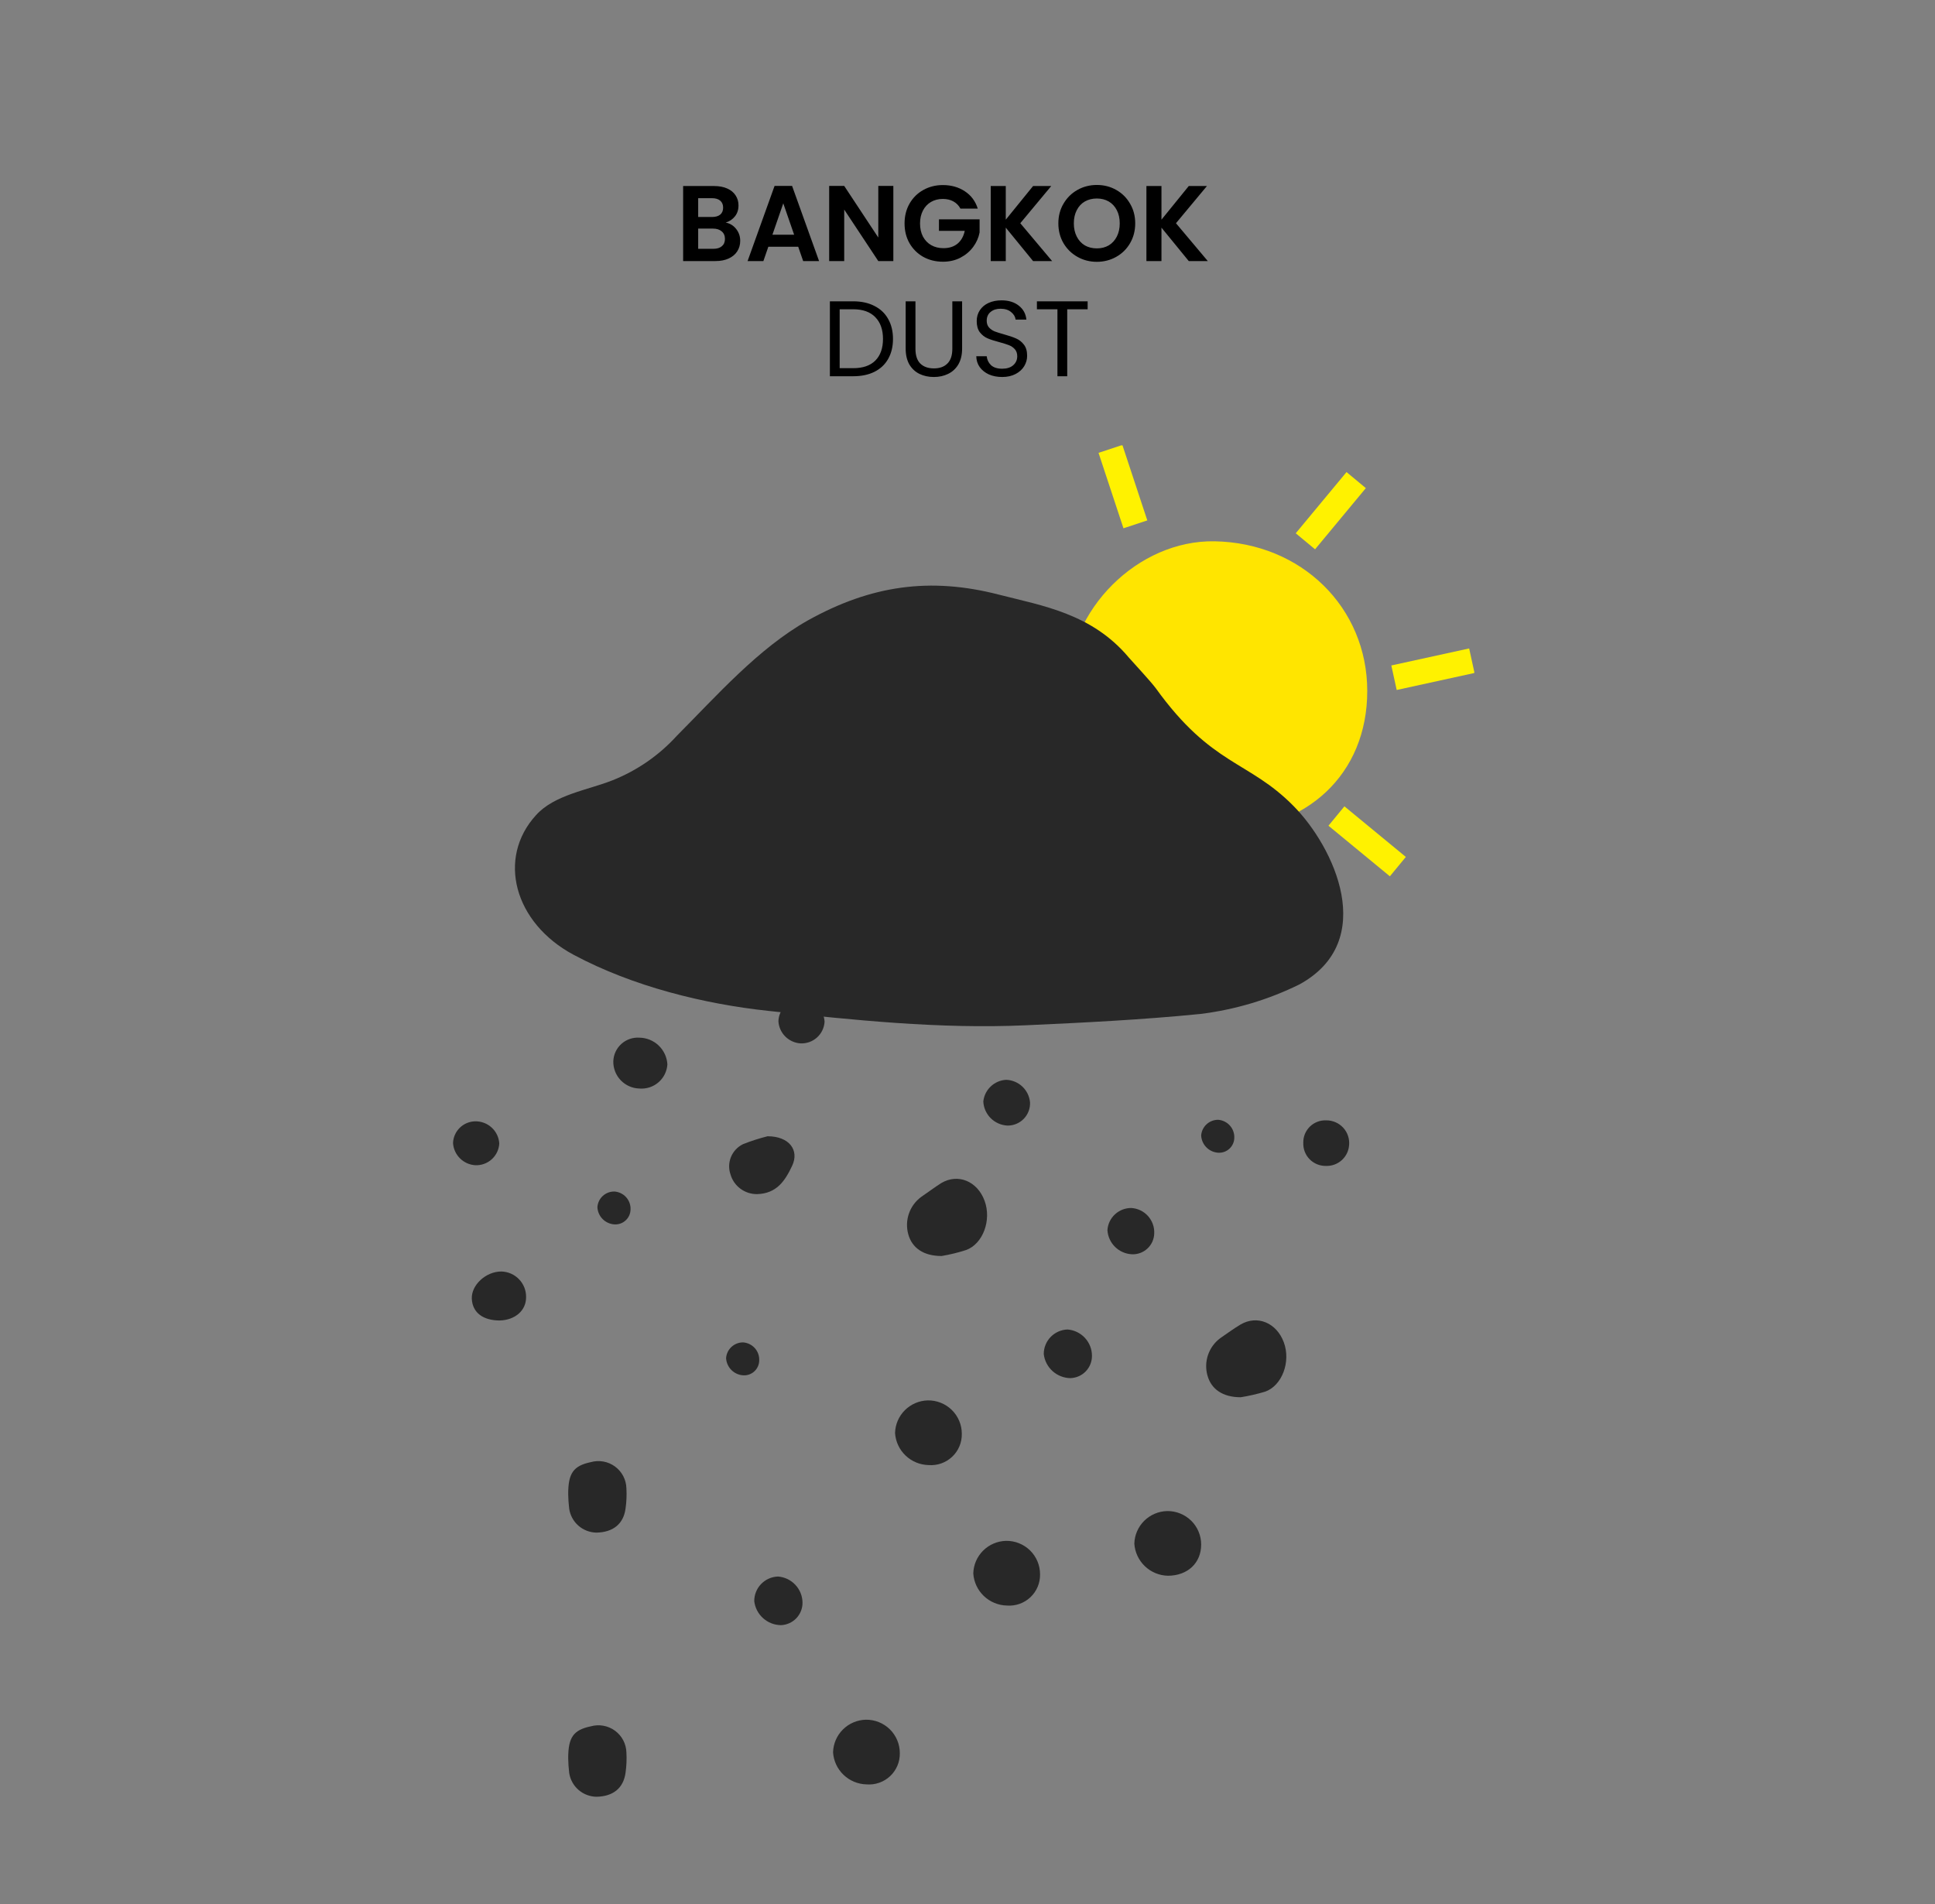 <svg width="252" height="248" viewBox="0 0 252 248" fill="none" xmlns="http://www.w3.org/2000/svg">
<rect x="0" y="0" width="252" height="248" fill="#808080" stroke="none"/>
<path d="M94.51 28.988C95.061 29.091 95.513 29.366 95.868 29.814C96.223 30.262 96.4 30.775 96.4 31.354C96.4 31.877 96.269 32.339 96.008 32.74C95.756 33.132 95.387 33.44 94.902 33.664C94.417 33.888 93.843 34 93.18 34H88.966V24.228H92.998C93.661 24.228 94.23 24.335 94.706 24.55C95.191 24.765 95.555 25.063 95.798 25.446C96.05 25.829 96.176 26.263 96.176 26.748C96.176 27.317 96.022 27.793 95.714 28.176C95.415 28.559 95.014 28.829 94.51 28.988ZM90.926 28.26H92.718C93.185 28.26 93.544 28.157 93.796 27.952C94.048 27.737 94.174 27.434 94.174 27.042C94.174 26.65 94.048 26.347 93.796 26.132C93.544 25.917 93.185 25.81 92.718 25.81H90.926V28.26ZM92.9 32.404C93.376 32.404 93.745 32.292 94.006 32.068C94.277 31.844 94.412 31.527 94.412 31.116C94.412 30.696 94.272 30.369 93.992 30.136C93.712 29.893 93.334 29.772 92.858 29.772H90.926V32.404H92.9ZM103.954 32.138H100.062L99.418 34H97.36L100.874 24.214H103.156L106.67 34H104.598L103.954 32.138ZM103.422 30.57L102.008 26.482L100.594 30.57H103.422ZM116.342 34H114.382L109.944 27.294V34H107.984V24.214H109.944L114.382 30.934V24.214H116.342V34ZM125.083 27.168C124.859 26.757 124.551 26.445 124.159 26.23C123.767 26.015 123.309 25.908 122.787 25.908C122.208 25.908 121.695 26.039 121.247 26.3C120.799 26.561 120.449 26.935 120.197 27.42C119.945 27.905 119.819 28.465 119.819 29.1C119.819 29.753 119.945 30.323 120.197 30.808C120.458 31.293 120.817 31.667 121.275 31.928C121.732 32.189 122.264 32.32 122.871 32.32C123.617 32.32 124.229 32.124 124.704 31.732C125.181 31.331 125.493 30.775 125.643 30.066H122.283V28.568H127.575V30.276C127.444 30.957 127.164 31.587 126.735 32.166C126.305 32.745 125.75 33.211 125.069 33.566C124.397 33.911 123.641 34.084 122.801 34.084C121.858 34.084 121.004 33.874 120.239 33.454C119.483 33.025 118.885 32.432 118.447 31.676C118.017 30.92 117.803 30.061 117.803 29.1C117.803 28.139 118.017 27.28 118.447 26.524C118.885 25.759 119.483 25.166 120.239 24.746C121.004 24.317 121.853 24.102 122.787 24.102C123.888 24.102 124.845 24.373 125.657 24.914C126.469 25.446 127.029 26.197 127.337 27.168H125.083ZM134.541 34L130.985 29.646V34H129.025V24.228H130.985V28.61L134.541 24.228H136.907L132.875 29.072L137.019 34H134.541ZM142.844 34.098C141.929 34.098 141.089 33.883 140.324 33.454C139.558 33.025 138.952 32.432 138.504 31.676C138.056 30.911 137.832 30.047 137.832 29.086C137.832 28.134 138.056 27.28 138.504 26.524C138.952 25.759 139.558 25.161 140.324 24.732C141.089 24.303 141.929 24.088 142.844 24.088C143.768 24.088 144.608 24.303 145.364 24.732C146.129 25.161 146.731 25.759 147.17 26.524C147.618 27.28 147.842 28.134 147.842 29.086C147.842 30.047 147.618 30.911 147.17 31.676C146.731 32.432 146.129 33.025 145.364 33.454C144.598 33.883 143.758 34.098 142.844 34.098ZM142.844 32.348C143.432 32.348 143.95 32.217 144.398 31.956C144.846 31.685 145.196 31.303 145.448 30.808C145.7 30.313 145.826 29.739 145.826 29.086C145.826 28.433 145.7 27.863 145.448 27.378C145.196 26.883 144.846 26.505 144.398 26.244C143.95 25.983 143.432 25.852 142.844 25.852C142.256 25.852 141.733 25.983 141.276 26.244C140.828 26.505 140.478 26.883 140.226 27.378C139.974 27.863 139.848 28.433 139.848 29.086C139.848 29.739 139.974 30.313 140.226 30.808C140.478 31.303 140.828 31.685 141.276 31.956C141.733 32.217 142.256 32.348 142.844 32.348ZM154.816 34L151.26 29.646V34H149.3V24.228H151.26V28.61L154.816 24.228H157.182L153.15 29.072L157.294 34H154.816Z" fill="black"/>
<path d="M111.116 39.242C112.18 39.242 113.099 39.443 113.874 39.844C114.658 40.236 115.255 40.801 115.666 41.538C116.086 42.275 116.296 43.143 116.296 44.142C116.296 45.141 116.086 46.009 115.666 46.746C115.255 47.474 114.658 48.034 113.874 48.426C113.099 48.809 112.18 49 111.116 49H108.078V39.242H111.116ZM111.116 47.95C112.376 47.95 113.337 47.619 114 46.956C114.663 46.284 114.994 45.346 114.994 44.142C114.994 42.929 114.658 41.981 113.986 41.3C113.323 40.619 112.367 40.278 111.116 40.278H109.352V47.95H111.116ZM119.222 39.242V45.416C119.222 46.284 119.432 46.928 119.852 47.348C120.282 47.768 120.874 47.978 121.63 47.978C122.377 47.978 122.96 47.768 123.38 47.348C123.81 46.928 124.024 46.284 124.024 45.416V39.242H125.298V45.402C125.298 46.214 125.135 46.9 124.808 47.46C124.482 48.011 124.038 48.421 123.478 48.692C122.928 48.963 122.307 49.098 121.616 49.098C120.926 49.098 120.3 48.963 119.74 48.692C119.19 48.421 118.751 48.011 118.424 47.46C118.107 46.9 117.948 46.214 117.948 45.402V39.242H119.222ZM130.518 49.098C129.874 49.098 129.295 48.986 128.782 48.762C128.278 48.529 127.881 48.211 127.592 47.81C127.302 47.399 127.153 46.928 127.144 46.396H128.502C128.548 46.853 128.735 47.241 129.062 47.558C129.398 47.866 129.883 48.02 130.518 48.02C131.124 48.02 131.6 47.871 131.946 47.572C132.3 47.264 132.478 46.872 132.478 46.396C132.478 46.023 132.375 45.719 132.17 45.486C131.964 45.253 131.708 45.075 131.4 44.954C131.092 44.833 130.676 44.702 130.154 44.562C129.51 44.394 128.992 44.226 128.6 44.058C128.217 43.89 127.886 43.629 127.606 43.274C127.335 42.91 127.2 42.425 127.2 41.818C127.2 41.286 127.335 40.815 127.606 40.404C127.876 39.993 128.254 39.676 128.74 39.452C129.234 39.228 129.799 39.116 130.434 39.116C131.348 39.116 132.095 39.345 132.674 39.802C133.262 40.259 133.593 40.866 133.668 41.622H132.268C132.221 41.249 132.025 40.922 131.68 40.642C131.334 40.353 130.877 40.208 130.308 40.208C129.776 40.208 129.342 40.348 129.006 40.628C128.67 40.899 128.502 41.281 128.502 41.776C128.502 42.131 128.6 42.42 128.796 42.644C129.001 42.868 129.248 43.041 129.538 43.162C129.836 43.274 130.252 43.405 130.784 43.554C131.428 43.731 131.946 43.909 132.338 44.086C132.73 44.254 133.066 44.52 133.346 44.884C133.626 45.239 133.766 45.724 133.766 46.34C133.766 46.816 133.64 47.264 133.388 47.684C133.136 48.104 132.762 48.445 132.268 48.706C131.773 48.967 131.19 49.098 130.518 49.098ZM141.647 39.242V40.278H138.987V49H137.713V40.278H135.039V39.242H141.647Z" fill="black"/>
<g clip-path="url(#clip0_20_536)">
<path d="M178.061 89.99C178.061 100.814 170.197 108.166 158.675 108.248C148.576 108.302 139.088 99.224 139.079 89.517C139.079 79.393 148.202 70.323 158.173 70.496C169.494 70.696 178.061 79.121 178.061 89.99Z" fill="#FFE500"/>
<path d="M122.622 163.576C120.241 163.576 118.772 162.504 118.288 160.75C118.042 159.866 118.069 158.929 118.367 158.061C118.665 157.193 119.22 156.436 119.958 155.888C120.87 155.27 121.691 154.643 122.594 154.07C124.775 152.789 127.283 153.834 128.223 156.379C129.163 158.923 127.995 162.031 125.797 162.804C124.759 163.139 123.698 163.397 122.622 163.576Z" fill="#282828"/>
<path d="M161.585 181.971C159.204 181.971 157.735 180.889 157.252 179.144C157.003 178.259 157.029 177.32 157.327 176.45C157.625 175.581 158.181 174.822 158.921 174.273C159.833 173.655 160.654 173.037 161.557 172.501C163.738 171.219 166.256 172.274 167.195 174.818C168.135 177.363 166.958 180.471 164.76 181.244C163.719 181.555 162.658 181.798 161.585 181.971Z" fill="#282828"/>
<path d="M99.961 147.981C102.789 147.981 104.112 149.799 103.172 151.807C102.233 153.816 101.129 155.442 98.611 155.515C97.829 155.528 97.066 155.283 96.437 154.82C95.809 154.357 95.351 153.701 95.135 152.952C94.878 152.213 94.9 151.406 95.197 150.681C95.494 149.957 96.046 149.365 96.75 149.017C97.796 148.601 98.869 148.255 99.961 147.981Z" fill="#282828"/>
<path d="M125.258 186.733C125.27 187.291 125.165 187.846 124.948 188.361C124.732 188.876 124.41 189.34 124.002 189.724C123.595 190.107 123.112 190.402 122.583 190.588C122.055 190.774 121.493 190.847 120.934 190.804C119.813 190.779 118.741 190.336 117.932 189.561C117.123 188.787 116.635 187.739 116.564 186.624C116.594 185.508 117.053 184.445 117.845 183.656C118.638 182.866 119.704 182.409 120.825 182.38C121.404 182.37 121.98 182.475 122.518 182.69C123.056 182.904 123.546 183.224 123.959 183.629C124.371 184.034 124.699 184.518 124.922 185.05C125.145 185.583 125.26 186.155 125.258 186.733Z" fill="#282828"/>
<path d="M135.448 205.027C135.46 205.585 135.355 206.14 135.138 206.655C134.922 207.17 134.6 207.634 134.192 208.018C133.785 208.401 133.302 208.696 132.773 208.882C132.245 209.068 131.683 209.142 131.124 209.099C130.003 209.071 128.933 208.627 128.124 207.853C127.316 207.08 126.827 206.033 126.754 204.918C126.782 203.801 127.24 202.738 128.033 201.948C128.826 201.158 129.894 200.702 131.015 200.674C131.594 200.664 132.17 200.77 132.708 200.984C133.246 201.199 133.736 201.518 134.149 201.923C134.561 202.329 134.889 202.812 135.112 203.345C135.335 203.878 135.45 204.45 135.448 205.027Z" fill="#282828"/>
<path d="M117.185 228.32C117.197 228.878 117.091 229.433 116.875 229.948C116.658 230.463 116.336 230.927 115.929 231.311C115.521 231.694 115.038 231.989 114.509 232.175C113.981 232.361 113.419 232.435 112.861 232.391C111.739 232.366 110.668 231.923 109.858 231.149C109.049 230.375 108.561 229.326 108.491 228.211C108.521 227.095 108.979 226.032 109.772 225.243C110.564 224.453 111.631 223.997 112.751 223.967C113.331 223.957 113.906 224.063 114.444 224.277C114.982 224.492 115.472 224.811 115.885 225.216C116.298 225.622 116.625 226.105 116.849 226.638C117.072 227.171 117.186 227.742 117.185 228.32Z" fill="#282828"/>
<path d="M156.431 201.147C156.431 203.564 154.67 205.209 152.097 205.218C150.976 205.191 149.906 204.747 149.098 203.973C148.289 203.199 147.8 202.152 147.727 201.037C147.757 199.921 148.216 198.859 149.008 198.069C149.801 197.28 150.867 196.823 151.988 196.793C152.568 196.784 153.144 196.889 153.682 197.104C154.221 197.318 154.711 197.637 155.125 198.042C155.539 198.447 155.867 198.931 156.091 199.464C156.315 199.997 156.431 200.569 156.431 201.147Z" fill="#282828"/>
<path d="M73.998 194.585C73.998 191.858 74.673 190.904 76.935 190.423C77.471 190.271 78.034 190.244 78.582 190.343C79.129 190.442 79.647 190.664 80.095 190.993C80.543 191.322 80.91 191.749 81.167 192.241C81.424 192.732 81.565 193.276 81.579 193.831C81.629 194.708 81.592 195.587 81.469 196.457C81.205 198.465 79.855 199.556 77.674 199.601C76.806 199.586 75.972 199.263 75.321 198.69C74.671 198.117 74.247 197.332 74.126 196.475C74.05 195.848 74.008 195.217 73.998 194.585Z" fill="#282828"/>
<path d="M73.998 228.992C73.998 226.266 74.673 225.303 76.935 224.83C77.471 224.679 78.034 224.652 78.582 224.751C79.129 224.85 79.647 225.072 80.095 225.401C80.543 225.73 80.91 226.156 81.167 226.648C81.424 227.14 81.565 227.684 81.579 228.238C81.629 229.112 81.592 229.989 81.469 230.856C81.205 232.873 79.855 233.964 77.674 234C76.807 233.985 75.974 233.663 75.324 233.092C74.674 232.521 74.249 231.738 74.126 230.883C74.051 230.255 74.008 229.624 73.998 228.992Z" fill="#282828"/>
<path d="M83.266 135.14C84.204 135.152 85.102 135.518 85.779 136.164C86.456 136.81 86.862 137.688 86.915 138.621C86.888 139.067 86.771 139.504 86.572 139.905C86.372 140.307 86.095 140.664 85.755 140.957C85.415 141.25 85.02 141.472 84.592 141.611C84.165 141.75 83.714 141.802 83.266 141.765C82.344 141.739 81.47 141.351 80.835 140.685C80.199 140.019 79.853 139.13 79.873 138.212C79.887 137.786 79.986 137.367 80.165 136.98C80.345 136.593 80.6 136.246 80.917 135.96C81.233 135.673 81.605 135.453 82.008 135.312C82.412 135.171 82.84 135.113 83.266 135.14Z" fill="#282828"/>
<path d="M65.094 171.974C62.886 171.974 61.536 170.938 61.445 169.156C61.354 167.375 63.27 165.585 65.304 165.594C66.173 165.618 66.998 165.982 67.6 166.609C68.201 167.235 68.53 168.072 68.515 168.938C68.524 170.665 67.101 171.91 65.094 171.974Z" fill="#282828"/>
<path d="M139.024 173.146C139.888 173.212 140.694 173.6 141.284 174.231C141.874 174.862 142.204 175.692 142.208 176.554C142.221 177.312 141.933 178.044 141.407 178.592C140.881 179.14 140.159 179.459 139.398 179.481C138.537 179.466 137.71 179.14 137.072 178.563C136.435 177.986 136.029 177.198 135.932 176.345C135.929 175.516 136.25 174.718 136.827 174.121C137.405 173.524 138.193 173.175 139.024 173.146Z" fill="#282828"/>
<path d="M101.32 205.318C102.183 205.384 102.989 205.769 103.58 206.399C104.171 207.028 104.504 207.855 104.513 208.717C104.521 209.476 104.23 210.208 103.704 210.756C103.177 211.305 102.456 211.626 101.694 211.652C100.833 211.638 100.006 211.312 99.368 210.735C98.73 210.158 98.325 209.37 98.228 208.517C98.225 207.688 98.546 206.89 99.123 206.293C99.701 205.696 100.489 205.346 101.32 205.318Z" fill="#282828"/>
<path d="M144.224 160.205C144.276 159.417 144.629 158.678 145.211 158.142C145.794 157.606 146.561 157.313 147.353 157.324C148.182 157.38 148.956 157.756 149.509 158.373C150.063 158.989 150.354 159.796 150.318 160.623C150.312 160.996 150.229 161.364 150.077 161.705C149.924 162.046 149.704 162.352 149.43 162.607C149.156 162.861 148.833 163.058 148.481 163.186C148.129 163.313 147.755 163.369 147.381 163.349C146.559 163.302 145.784 162.955 145.202 162.375C144.62 161.796 144.272 161.023 144.224 160.205Z" fill="#282828"/>
<path d="M94.56 176.872C94.6 176.315 94.851 175.793 95.263 175.413C95.674 175.033 96.216 174.824 96.777 174.827C97.364 174.869 97.912 175.138 98.304 175.576C98.696 176.014 98.901 176.586 98.875 177.172C98.873 177.438 98.817 177.7 98.71 177.944C98.603 178.187 98.448 178.407 98.254 178.588C98.059 178.77 97.829 178.911 97.579 179.002C97.328 179.093 97.062 179.132 96.795 179.117C96.211 179.082 95.66 178.834 95.248 178.42C94.835 178.006 94.591 177.455 94.56 176.872Z" fill="#282828"/>
<path d="M150.521 89.633C149.846 88.725 147.784 86.516 147.009 85.635C142.21 79.909 135.779 78.9 130.141 77.456C121.137 75.12 113.419 76.228 105.208 80.8C98.759 84.435 93.349 90.597 88.149 95.823C85.838 98.366 82.973 100.349 79.774 101.621C76.581 102.893 72.203 103.493 69.803 106.165C64.695 111.763 66.948 120.197 74.693 124.341C82.438 128.485 91.698 130.757 100.1 131.657C111.293 132.856 122.332 134.029 133.562 133.529C141.17 133.184 148.724 132.811 156.286 132.057C160.796 131.51 165.18 130.204 169.25 128.194C179.531 122.541 173.738 110.3 168.456 104.965C162.59 99.013 157.837 99.794 150.521 89.633Z" fill="#282828"/>
<path d="M156.431 147.881C156.47 147.324 156.721 146.802 157.133 146.422C157.545 146.042 158.086 145.833 158.647 145.836C159.234 145.881 159.78 146.15 160.171 146.587C160.563 147.024 160.769 147.596 160.746 148.181C160.742 148.447 160.685 148.708 160.578 148.951C160.471 149.194 160.315 149.413 160.121 149.594C159.927 149.776 159.698 149.917 159.448 150.008C159.198 150.099 158.932 150.139 158.666 150.126C158.081 150.093 157.528 149.845 157.116 149.431C156.703 149.016 156.459 148.464 156.431 147.881Z" fill="#282828"/>
<path d="M77.802 157.215C77.837 156.656 78.087 156.133 78.5 155.754C78.913 155.374 79.457 155.168 80.019 155.179C80.605 155.219 81.153 155.485 81.545 155.922C81.937 156.358 82.142 156.93 82.117 157.515C82.114 157.781 82.056 158.043 81.948 158.287C81.841 158.53 81.684 158.749 81.489 158.931C81.294 159.113 81.064 159.253 80.813 159.344C80.562 159.435 80.295 159.474 80.028 159.459C79.444 159.426 78.893 159.178 78.481 158.764C78.07 158.349 77.828 157.797 77.802 157.215Z" fill="#282828"/>
<path d="M131.033 140.629C131.823 140.657 132.575 140.972 133.148 141.514C133.721 142.057 134.075 142.789 134.144 143.574C134.16 143.966 134.096 144.357 133.956 144.723C133.815 145.09 133.602 145.425 133.328 145.707C133.054 145.989 132.726 146.213 132.363 146.365C132 146.517 131.609 146.594 131.215 146.591C130.392 146.553 129.612 146.211 129.028 145.631C128.445 145.052 128.099 144.276 128.059 143.455C128.136 142.709 128.478 142.014 129.023 141.496C129.568 140.978 130.281 140.67 131.033 140.629Z" fill="#282828"/>
<path d="M172.715 145.909C173.128 145.905 173.538 145.987 173.917 146.15C174.297 146.313 174.638 146.553 174.919 146.856C175.2 147.158 175.414 147.515 175.548 147.904C175.682 148.294 175.733 148.707 175.698 149.117C175.651 149.874 175.309 150.583 174.745 151.092C174.18 151.602 173.439 151.871 172.678 151.844C172.284 151.85 171.893 151.776 171.528 151.627C171.163 151.478 170.833 151.256 170.557 150.976C170.281 150.695 170.066 150.361 169.924 149.995C169.782 149.628 169.717 149.237 169.731 148.845C169.72 148.453 169.789 148.063 169.936 147.699C170.082 147.335 170.302 147.006 170.582 146.73C170.862 146.455 171.195 146.24 171.562 146.098C171.929 145.957 172.322 145.893 172.715 145.909Z" fill="#282828"/>
<path d="M104.258 130.169C105.051 130.155 105.819 130.447 106.402 130.984C106.985 131.521 107.338 132.26 107.387 133.049C107.347 133.839 106.994 134.582 106.406 135.113C105.817 135.645 105.042 135.922 104.249 135.885C103.501 135.836 102.797 135.517 102.269 134.989C101.74 134.46 101.422 133.758 101.375 133.013C101.394 132.26 101.704 131.543 102.242 131.013C102.779 130.483 103.501 130.18 104.258 130.169Z" fill="#282828"/>
<path d="M61.892 146.036C62.685 146.023 63.453 146.315 64.036 146.852C64.619 147.388 64.972 148.128 65.021 148.917C64.981 149.707 64.628 150.449 64.04 150.981C63.452 151.512 62.676 151.79 61.883 151.753C61.135 151.702 60.431 151.383 59.901 150.855C59.371 150.327 59.051 149.626 59 148.881C59.021 148.127 59.334 147.41 59.873 146.88C60.411 146.35 61.135 146.048 61.892 146.036Z" fill="#282828"/>
<path d="M176.619 62.526L170.005 70.496" stroke="#FFF200" stroke-width="3.27" stroke-miterlimit="10"/>
<path d="M182.047 112.865L174.047 106.276" stroke="#FFF200" stroke-width="3.27" stroke-miterlimit="10"/>
<path d="M191.681 86.046L181.545 88.263" stroke="#FFF200" stroke-width="3.27" stroke-miterlimit="10"/>
<path d="M144.617 58.464L147.864 68.288" stroke="#FFF200" stroke-width="3.27" stroke-miterlimit="10"/>
</g>
<defs>
<clipPath id="clip0_20_536">
<rect width="133" height="176" fill="white" transform="translate(59 58)"/>
</clipPath>
</defs>
</svg>
